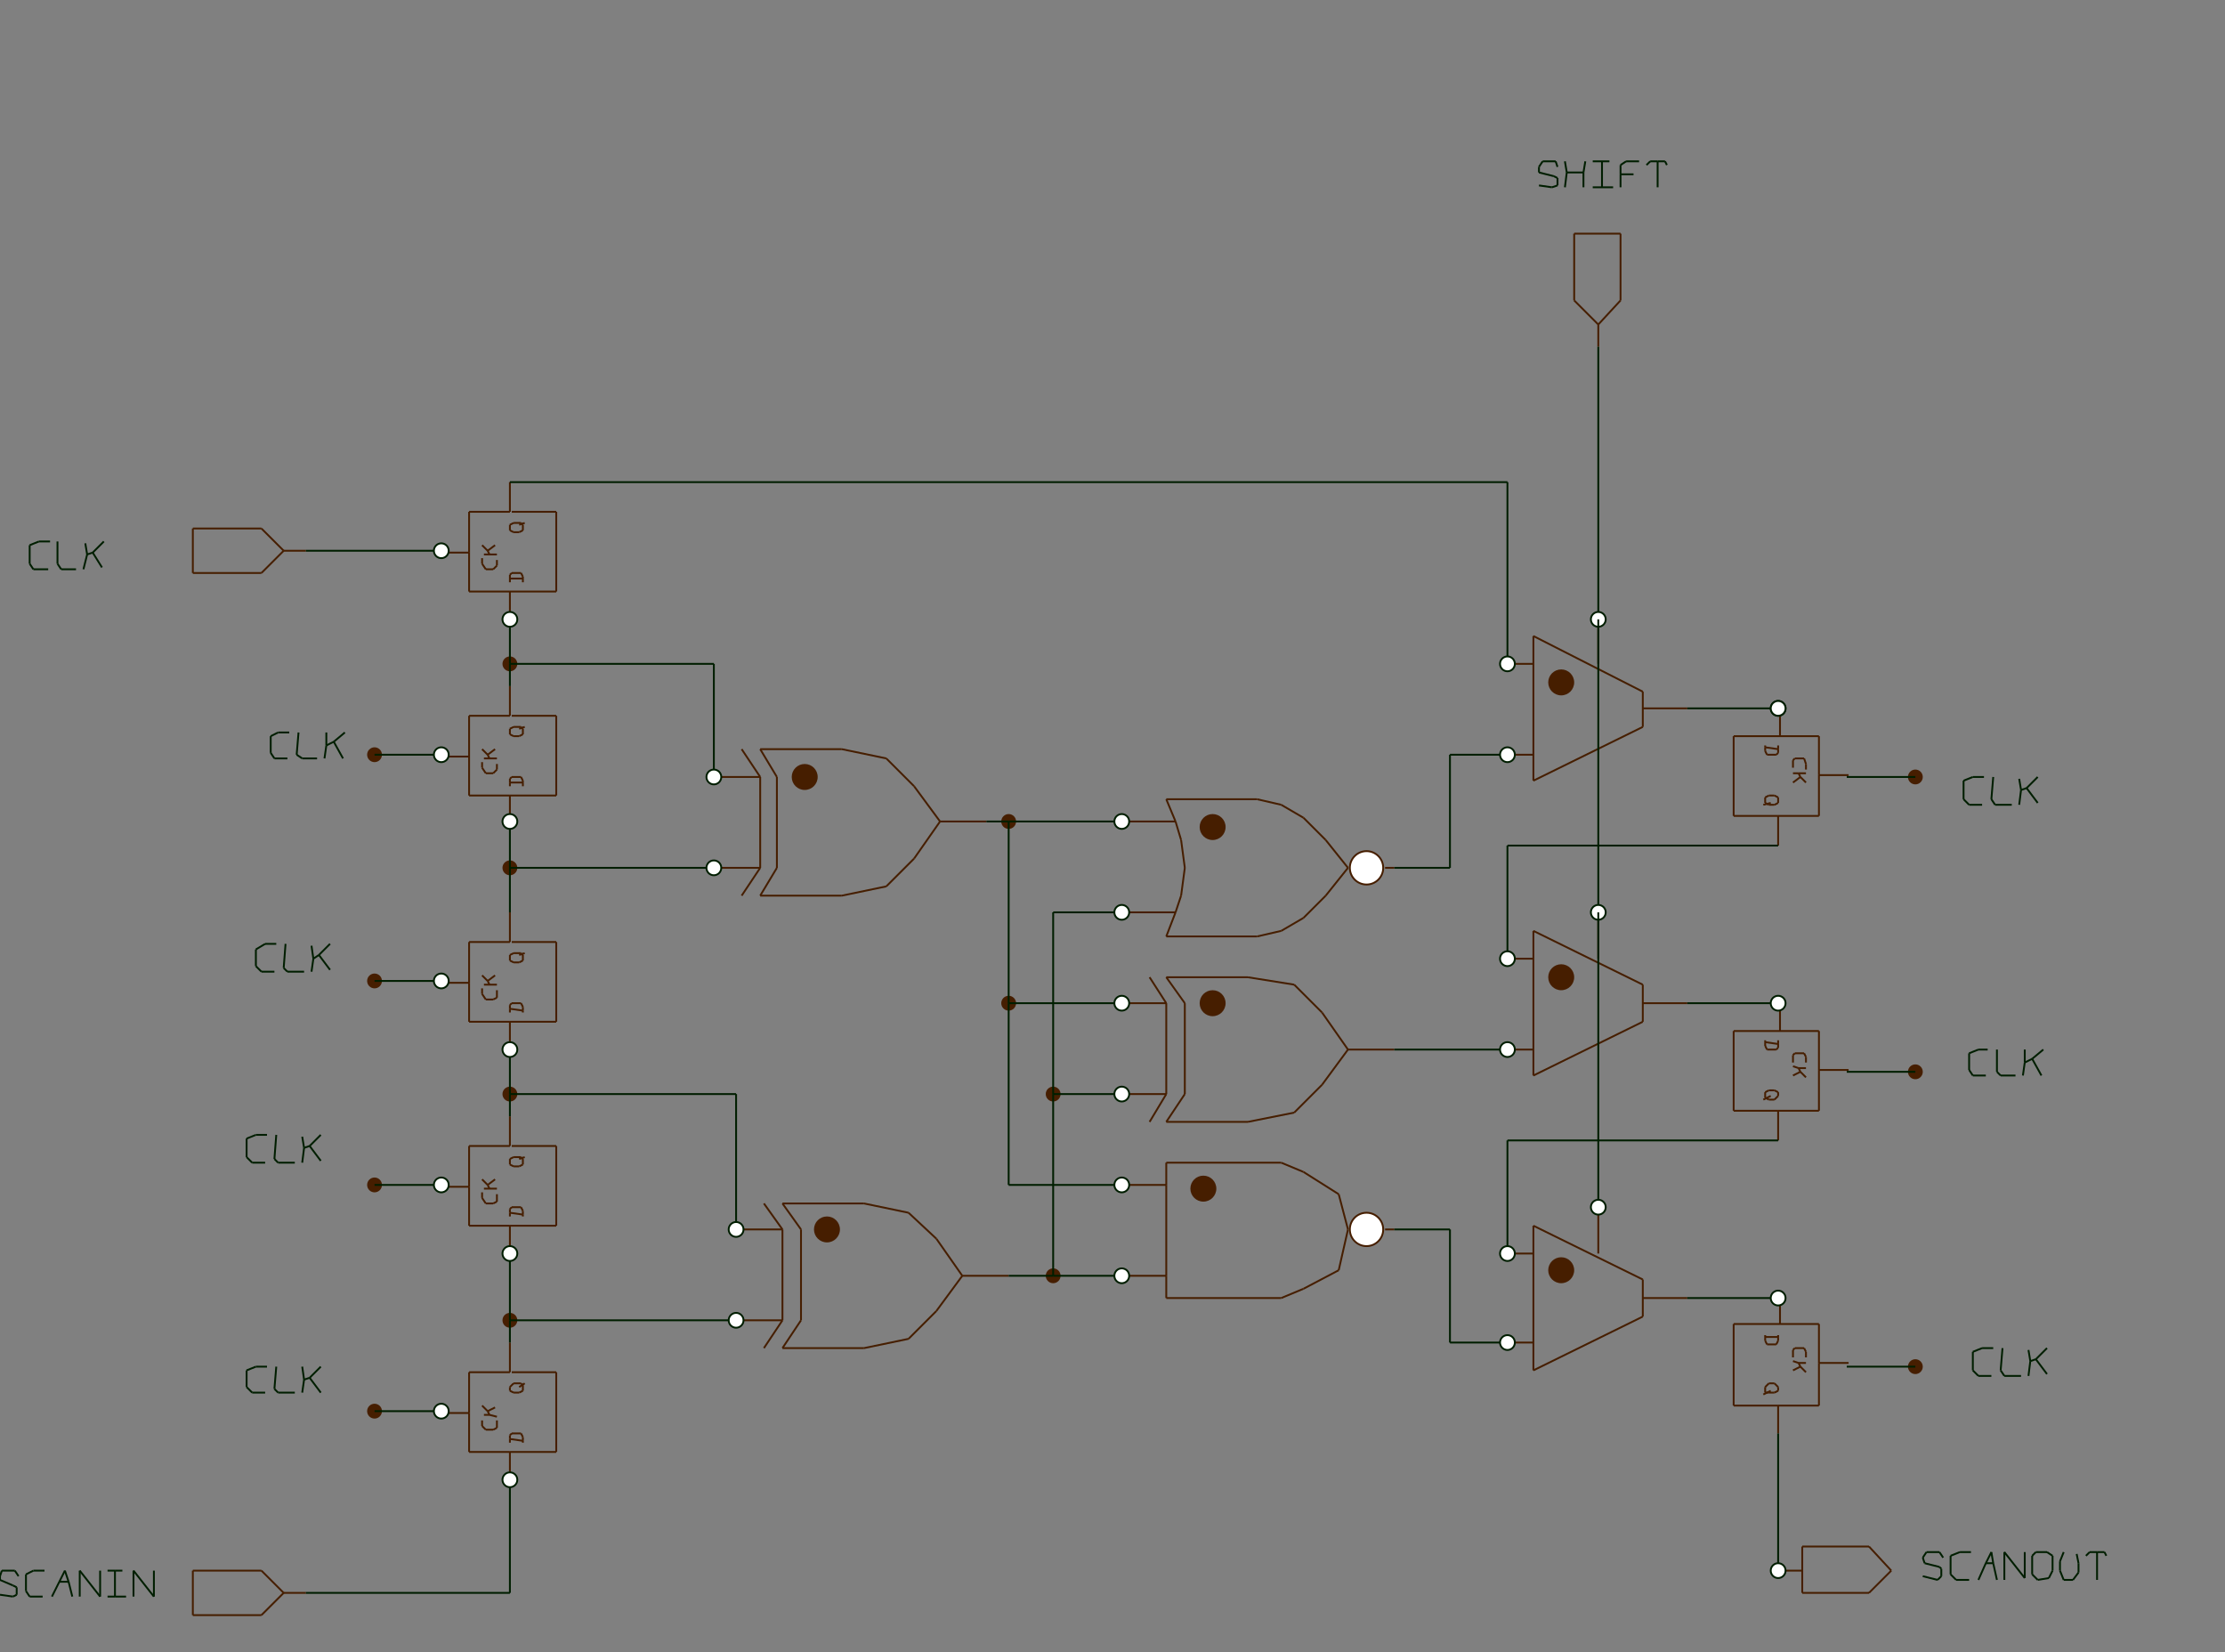 <svg width="1200" height="891" xmlns="http://www.w3.org/2000/svg" version="1.1">
<rect width="100%" height="100%" fill="#808080" stroke="none"/>
<line x1="275" y1="783" x2="253" y2="783" stroke="rgb(70,30,0)" stroke-width="1" />
<line x1="253" y1="783" x2="253" y2="762" stroke="rgb(70,30,0)" stroke-width="1" />
<line x1="253" y1="740" x2="253" y2="762" stroke="rgb(70,30,0)" stroke-width="1" />
<line x1="253" y1="740" x2="275" y2="740" stroke="rgb(70,30,0)" stroke-width="1" />
<line x1="276" y1="740" x2="300" y2="740" stroke="rgb(70,30,0)" stroke-width="1" />
<line x1="300" y1="740" x2="300" y2="783" stroke="rgb(70,30,0)" stroke-width="1" />
<line x1="300" y1="783" x2="275" y2="783" stroke="rgb(70,30,0)" stroke-width="1" />
<line x1="238" y1="762" x2="253" y2="762" stroke="rgb(70,30,0)" stroke-width="1" />
<line x1="275" y1="724" x2="275" y2="740" stroke="rgb(70,30,0)" stroke-width="1" />
<line x1="275" y1="798" x2="275" y2="783" stroke="rgb(70,30,0)" stroke-width="1" />
<line x1="275" y1="778" x2="275" y2="776" stroke="rgb(70,30,0)" stroke-width="1" />
<line x1="275" y1="774" x2="276" y2="773" stroke="rgb(70,30,0)" stroke-width="1" />
<line x1="275" y1="774" x2="275" y2="776" stroke="rgb(70,30,0)" stroke-width="1" />
<line x1="276" y1="773" x2="281" y2="773" stroke="rgb(70,30,0)" stroke-width="1" />
<line x1="281" y1="773" x2="282" y2="775" stroke="rgb(70,30,0)" stroke-width="1" />
<line x1="282" y1="775" x2="282" y2="777" stroke="rgb(70,30,0)" stroke-width="1" />
<line x1="282" y1="778" x2="282" y2="777" stroke="rgb(70,30,0)" stroke-width="1" />
<line x1="275" y1="776" x2="282" y2="777" stroke="rgb(70,30,0)" stroke-width="1" />
<line x1="282" y1="750" x2="282" y2="747" stroke="rgb(70,30,0)" stroke-width="1" />
<line x1="282" y1="747" x2="281" y2="746" stroke="rgb(70,30,0)" stroke-width="1" />
<line x1="282" y1="750" x2="280" y2="751" stroke="rgb(70,30,0)" stroke-width="1" />
<line x1="280" y1="751" x2="277" y2="751" stroke="rgb(70,30,0)" stroke-width="1" />
<line x1="277" y1="751" x2="275" y2="750" stroke="rgb(70,30,0)" stroke-width="1" />
<line x1="275" y1="750" x2="275" y2="748" stroke="rgb(70,30,0)" stroke-width="1" />
<line x1="275" y1="748" x2="277" y2="746" stroke="rgb(70,30,0)" stroke-width="1" />
<line x1="277" y1="746" x2="281" y2="746" stroke="rgb(70,30,0)" stroke-width="1" />
<line x1="280" y1="748" x2="283" y2="746" stroke="rgb(70,30,0)" stroke-width="1" />
<line x1="260" y1="766" x2="260" y2="769" stroke="rgb(70,30,0)" stroke-width="1" />
<line x1="260" y1="769" x2="262" y2="771" stroke="rgb(70,30,0)" stroke-width="1" />
<line x1="262" y1="771" x2="266" y2="771" stroke="rgb(70,30,0)" stroke-width="1" />
<line x1="266" y1="771" x2="268" y2="770" stroke="rgb(70,30,0)" stroke-width="1" />
<line x1="268" y1="770" x2="268" y2="766" stroke="rgb(70,30,0)" stroke-width="1" />
<line x1="261" y1="763" x2="264" y2="763" stroke="rgb(70,30,0)" stroke-width="1" />
<line x1="268" y1="764" x2="264" y2="763" stroke="rgb(70,30,0)" stroke-width="1" />
<line x1="260" y1="758" x2="263" y2="761" stroke="rgb(70,30,0)" stroke-width="1" />
<line x1="264" y1="763" x2="263" y2="761" stroke="rgb(70,30,0)" stroke-width="1" />
<line x1="263" y1="761" x2="267" y2="759" stroke="rgb(70,30,0)" stroke-width="1" />
<line x1="507" y1="443" x2="532" y2="443" stroke="rgb(70,30,0)" stroke-width="1" />
<line x1="385" y1="468" x2="410" y2="468" stroke="rgb(70,30,0)" stroke-width="1" />
<line x1="400" y1="483" x2="410" y2="468" stroke="rgb(70,30,0)" stroke-width="1" />
<line x1="410" y1="468" x2="410" y2="419" stroke="rgb(70,30,0)" stroke-width="1" />
<line x1="400" y1="404" x2="410" y2="419" stroke="rgb(70,30,0)" stroke-width="1" />
<line x1="410" y1="419" x2="385" y2="419" stroke="rgb(70,30,0)" stroke-width="1" />
<line x1="478" y1="409" x2="454" y2="404" stroke="rgb(70,30,0)" stroke-width="1" />
<line x1="454" y1="404" x2="410" y2="404" stroke="rgb(70,30,0)" stroke-width="1" />
<line x1="410" y1="404" x2="419" y2="419" stroke="rgb(70,30,0)" stroke-width="1" />
<line x1="419" y1="419" x2="419" y2="468" stroke="rgb(70,30,0)" stroke-width="1" />
<line x1="419" y1="468" x2="410" y2="483" stroke="rgb(70,30,0)" stroke-width="1" />
<line x1="410" y1="483" x2="454" y2="483" stroke="rgb(70,30,0)" stroke-width="1" />
<line x1="454" y1="483" x2="478" y2="478" stroke="rgb(70,30,0)" stroke-width="1" />
<line x1="478" y1="478" x2="493" y2="463" stroke="rgb(70,30,0)" stroke-width="1" />
<line x1="493" y1="463" x2="507" y2="443" stroke="rgb(70,30,0)" stroke-width="1" />
<line x1="507" y1="443" x2="493" y2="424" stroke="rgb(70,30,0)" stroke-width="1" />
<line x1="493" y1="424" x2="478" y2="409" stroke="rgb(70,30,0)" stroke-width="1" />
<circle cx="434" cy="419" r="7" fill="rgb(70,30,0)" />
<line x1="605" y1="688" x2="629" y2="688" stroke="rgb(70,30,0)" stroke-width="1" />
<line x1="629" y1="688" x2="629" y2="700" stroke="rgb(70,30,0)" stroke-width="1" />
<line x1="629" y1="700" x2="691" y2="700" stroke="rgb(70,30,0)" stroke-width="1" />
<line x1="605" y1="639" x2="629" y2="639" stroke="rgb(70,30,0)" stroke-width="1" />
<line x1="629" y1="639" x2="629" y2="627" stroke="rgb(70,30,0)" stroke-width="1" />
<line x1="629" y1="627" x2="691" y2="627" stroke="rgb(70,30,0)" stroke-width="1" />
<line x1="629" y1="688" x2="629" y2="639" stroke="rgb(70,30,0)" stroke-width="1" />
<line x1="747" y1="663" x2="752" y2="663" stroke="rgb(70,30,0)" stroke-width="1" />
<line x1="691" y1="700" x2="703" y2="695" stroke="rgb(70,30,0)" stroke-width="1" />
<line x1="703" y1="695" x2="722" y2="685" stroke="rgb(70,30,0)" stroke-width="1" />
<line x1="722" y1="685" x2="727" y2="663" stroke="rgb(70,30,0)" stroke-width="1" />
<line x1="727" y1="663" x2="722" y2="644" stroke="rgb(70,30,0)" stroke-width="1" />
<line x1="722" y1="644" x2="703" y2="632" stroke="rgb(70,30,0)" stroke-width="1" />
<line x1="703" y1="632" x2="691" y2="627" stroke="rgb(70,30,0)" stroke-width="1" />
<circle cx="737" cy="663" r="9" stroke="rgb(70,30,0)" fill="white" />
<circle cx="649" cy="641" r="7" fill="rgb(70,30,0)" />
<line x1="747" y1="468" x2="752" y2="468" stroke="rgb(70,30,0)" stroke-width="1" />
<line x1="605" y1="492" x2="634" y2="492" stroke="rgb(70,30,0)" stroke-width="1" />
<line x1="634" y1="492" x2="629" y2="505" stroke="rgb(70,30,0)" stroke-width="1" />
<line x1="629" y1="505" x2="678" y2="505" stroke="rgb(70,30,0)" stroke-width="1" />
<line x1="605" y1="443" x2="634" y2="443" stroke="rgb(70,30,0)" stroke-width="1" />
<line x1="634" y1="443" x2="629" y2="431" stroke="rgb(70,30,0)" stroke-width="1" />
<line x1="629" y1="431" x2="678" y2="431" stroke="rgb(70,30,0)" stroke-width="1" />
<line x1="634" y1="492" x2="637" y2="483" stroke="rgb(70,30,0)" stroke-width="1" />
<line x1="637" y1="483" x2="639" y2="468" stroke="rgb(70,30,0)" stroke-width="1" />
<line x1="639" y1="468" x2="637" y2="453" stroke="rgb(70,30,0)" stroke-width="1" />
<line x1="637" y1="453" x2="634" y2="443" stroke="rgb(70,30,0)" stroke-width="1" />
<line x1="678" y1="431" x2="691" y2="434" stroke="rgb(70,30,0)" stroke-width="1" />
<line x1="691" y1="434" x2="703" y2="441" stroke="rgb(70,30,0)" stroke-width="1" />
<line x1="703" y1="441" x2="715" y2="453" stroke="rgb(70,30,0)" stroke-width="1" />
<line x1="715" y1="453" x2="727" y2="468" stroke="rgb(70,30,0)" stroke-width="1" />
<line x1="678" y1="505" x2="691" y2="502" stroke="rgb(70,30,0)" stroke-width="1" />
<line x1="691" y1="502" x2="703" y2="495" stroke="rgb(70,30,0)" stroke-width="1" />
<line x1="703" y1="495" x2="715" y2="483" stroke="rgb(70,30,0)" stroke-width="1" />
<line x1="715" y1="483" x2="727" y2="468" stroke="rgb(70,30,0)" stroke-width="1" />
<circle cx="737" cy="468" r="9" stroke="rgb(70,30,0)" fill="white" />
<circle cx="654" cy="446" r="7" fill="rgb(70,30,0)" />
<line x1="727" y1="566" x2="752" y2="566" stroke="rgb(70,30,0)" stroke-width="1" />
<line x1="605" y1="590" x2="629" y2="590" stroke="rgb(70,30,0)" stroke-width="1" />
<line x1="620" y1="605" x2="629" y2="590" stroke="rgb(70,30,0)" stroke-width="1" />
<line x1="629" y1="590" x2="629" y2="541" stroke="rgb(70,30,0)" stroke-width="1" />
<line x1="620" y1="527" x2="629" y2="541" stroke="rgb(70,30,0)" stroke-width="1" />
<line x1="629" y1="541" x2="605" y2="541" stroke="rgb(70,30,0)" stroke-width="1" />
<line x1="698" y1="531" x2="673" y2="527" stroke="rgb(70,30,0)" stroke-width="1" />
<line x1="673" y1="527" x2="629" y2="527" stroke="rgb(70,30,0)" stroke-width="1" />
<line x1="629" y1="527" x2="639" y2="541" stroke="rgb(70,30,0)" stroke-width="1" />
<line x1="639" y1="541" x2="639" y2="590" stroke="rgb(70,30,0)" stroke-width="1" />
<line x1="639" y1="590" x2="629" y2="605" stroke="rgb(70,30,0)" stroke-width="1" />
<line x1="629" y1="605" x2="673" y2="605" stroke="rgb(70,30,0)" stroke-width="1" />
<line x1="673" y1="605" x2="698" y2="600" stroke="rgb(70,30,0)" stroke-width="1" />
<line x1="698" y1="600" x2="713" y2="585" stroke="rgb(70,30,0)" stroke-width="1" />
<line x1="713" y1="585" x2="727" y2="566" stroke="rgb(70,30,0)" stroke-width="1" />
<line x1="727" y1="566" x2="713" y2="546" stroke="rgb(70,30,0)" stroke-width="1" />
<line x1="713" y1="546" x2="698" y2="531" stroke="rgb(70,30,0)" stroke-width="1" />
<circle cx="654" cy="541" r="7" fill="rgb(70,30,0)" />
<line x1="519" y1="688" x2="544" y2="688" stroke="rgb(70,30,0)" stroke-width="1" />
<line x1="397" y1="712" x2="422" y2="712" stroke="rgb(70,30,0)" stroke-width="1" />
<line x1="412" y1="727" x2="422" y2="712" stroke="rgb(70,30,0)" stroke-width="1" />
<line x1="422" y1="712" x2="422" y2="663" stroke="rgb(70,30,0)" stroke-width="1" />
<line x1="412" y1="649" x2="422" y2="663" stroke="rgb(70,30,0)" stroke-width="1" />
<line x1="422" y1="663" x2="397" y2="663" stroke="rgb(70,30,0)" stroke-width="1" />
<line x1="490" y1="654" x2="466" y2="649" stroke="rgb(70,30,0)" stroke-width="1" />
<line x1="466" y1="649" x2="422" y2="649" stroke="rgb(70,30,0)" stroke-width="1" />
<line x1="422" y1="649" x2="432" y2="663" stroke="rgb(70,30,0)" stroke-width="1" />
<line x1="432" y1="663" x2="432" y2="712" stroke="rgb(70,30,0)" stroke-width="1" />
<line x1="432" y1="712" x2="422" y2="727" stroke="rgb(70,30,0)" stroke-width="1" />
<line x1="422" y1="727" x2="466" y2="727" stroke="rgb(70,30,0)" stroke-width="1" />
<line x1="466" y1="727" x2="490" y2="722" stroke="rgb(70,30,0)" stroke-width="1" />
<line x1="490" y1="722" x2="505" y2="707" stroke="rgb(70,30,0)" stroke-width="1" />
<line x1="505" y1="707" x2="519" y2="688" stroke="rgb(70,30,0)" stroke-width="1" />
<line x1="519" y1="688" x2="505" y2="668" stroke="rgb(70,30,0)" stroke-width="1" />
<line x1="505" y1="668" x2="490" y2="654" stroke="rgb(70,30,0)" stroke-width="1" />
<circle cx="446" cy="663" r="7" fill="rgb(70,30,0)" />
<line x1="275" y1="661" x2="253" y2="661" stroke="rgb(70,30,0)" stroke-width="1" />
<line x1="253" y1="661" x2="253" y2="640" stroke="rgb(70,30,0)" stroke-width="1" />
<line x1="253" y1="618" x2="253" y2="640" stroke="rgb(70,30,0)" stroke-width="1" />
<line x1="253" y1="618" x2="275" y2="618" stroke="rgb(70,30,0)" stroke-width="1" />
<line x1="276" y1="618" x2="300" y2="618" stroke="rgb(70,30,0)" stroke-width="1" />
<line x1="300" y1="618" x2="300" y2="661" stroke="rgb(70,30,0)" stroke-width="1" />
<line x1="300" y1="661" x2="275" y2="661" stroke="rgb(70,30,0)" stroke-width="1" />
<line x1="238" y1="640" x2="253" y2="640" stroke="rgb(70,30,0)" stroke-width="1" />
<line x1="275" y1="602" x2="275" y2="618" stroke="rgb(70,30,0)" stroke-width="1" />
<line x1="275" y1="676" x2="275" y2="661" stroke="rgb(70,30,0)" stroke-width="1" />
<line x1="275" y1="656" x2="275" y2="654" stroke="rgb(70,30,0)" stroke-width="1" />
<line x1="275" y1="652" x2="276" y2="651" stroke="rgb(70,30,0)" stroke-width="1" />
<line x1="275" y1="652" x2="275" y2="654" stroke="rgb(70,30,0)" stroke-width="1" />
<line x1="276" y1="651" x2="281" y2="651" stroke="rgb(70,30,0)" stroke-width="1" />
<line x1="281" y1="651" x2="282" y2="653" stroke="rgb(70,30,0)" stroke-width="1" />
<line x1="282" y1="653" x2="282" y2="655" stroke="rgb(70,30,0)" stroke-width="1" />
<line x1="282" y1="656" x2="282" y2="655" stroke="rgb(70,30,0)" stroke-width="1" />
<line x1="275" y1="654" x2="282" y2="655" stroke="rgb(70,30,0)" stroke-width="1" />
<line x1="282" y1="628" x2="282" y2="625" stroke="rgb(70,30,0)" stroke-width="1" />
<line x1="282" y1="625" x2="281" y2="624" stroke="rgb(70,30,0)" stroke-width="1" />
<line x1="282" y1="628" x2="280" y2="629" stroke="rgb(70,30,0)" stroke-width="1" />
<line x1="280" y1="629" x2="277" y2="629" stroke="rgb(70,30,0)" stroke-width="1" />
<line x1="277" y1="629" x2="275" y2="628" stroke="rgb(70,30,0)" stroke-width="1" />
<line x1="275" y1="628" x2="275" y2="625" stroke="rgb(70,30,0)" stroke-width="1" />
<line x1="275" y1="625" x2="277" y2="624" stroke="rgb(70,30,0)" stroke-width="1" />
<line x1="277" y1="624" x2="281" y2="624" stroke="rgb(70,30,0)" stroke-width="1" />
<line x1="280" y1="625" x2="283" y2="624" stroke="rgb(70,30,0)" stroke-width="1" />
<line x1="260" y1="643" x2="260" y2="646" stroke="rgb(70,30,0)" stroke-width="1" />
<line x1="260" y1="646" x2="262" y2="649" stroke="rgb(70,30,0)" stroke-width="1" />
<line x1="262" y1="649" x2="266" y2="649" stroke="rgb(70,30,0)" stroke-width="1" />
<line x1="266" y1="649" x2="268" y2="648" stroke="rgb(70,30,0)" stroke-width="1" />
<line x1="268" y1="648" x2="268" y2="644" stroke="rgb(70,30,0)" stroke-width="1" />
<line x1="261" y1="641" x2="264" y2="641" stroke="rgb(70,30,0)" stroke-width="1" />
<line x1="268" y1="641" x2="264" y2="641" stroke="rgb(70,30,0)" stroke-width="1" />
<line x1="260" y1="636" x2="263" y2="639" stroke="rgb(70,30,0)" stroke-width="1" />
<line x1="264" y1="641" x2="263" y2="639" stroke="rgb(70,30,0)" stroke-width="1" />
<line x1="263" y1="639" x2="267" y2="636" stroke="rgb(70,30,0)" stroke-width="1" />
<line x1="275" y1="551" x2="253" y2="551" stroke="rgb(70,30,0)" stroke-width="1" />
<line x1="253" y1="551" x2="253" y2="530" stroke="rgb(70,30,0)" stroke-width="1" />
<line x1="253" y1="508" x2="253" y2="530" stroke="rgb(70,30,0)" stroke-width="1" />
<line x1="253" y1="508" x2="275" y2="508" stroke="rgb(70,30,0)" stroke-width="1" />
<line x1="276" y1="508" x2="300" y2="508" stroke="rgb(70,30,0)" stroke-width="1" />
<line x1="300" y1="508" x2="300" y2="551" stroke="rgb(70,30,0)" stroke-width="1" />
<line x1="300" y1="551" x2="275" y2="551" stroke="rgb(70,30,0)" stroke-width="1" />
<line x1="238" y1="530" x2="253" y2="530" stroke="rgb(70,30,0)" stroke-width="1" />
<line x1="275" y1="492" x2="275" y2="508" stroke="rgb(70,30,0)" stroke-width="1" />
<line x1="275" y1="566" x2="275" y2="551" stroke="rgb(70,30,0)" stroke-width="1" />
<line x1="275" y1="546" x2="275" y2="544" stroke="rgb(70,30,0)" stroke-width="1" />
<line x1="275" y1="542" x2="276" y2="541" stroke="rgb(70,30,0)" stroke-width="1" />
<line x1="275" y1="542" x2="275" y2="544" stroke="rgb(70,30,0)" stroke-width="1" />
<line x1="276" y1="541" x2="281" y2="541" stroke="rgb(70,30,0)" stroke-width="1" />
<line x1="281" y1="541" x2="282" y2="543" stroke="rgb(70,30,0)" stroke-width="1" />
<line x1="282" y1="543" x2="282" y2="545" stroke="rgb(70,30,0)" stroke-width="1" />
<line x1="282" y1="546" x2="282" y2="545" stroke="rgb(70,30,0)" stroke-width="1" />
<line x1="275" y1="544" x2="282" y2="545" stroke="rgb(70,30,0)" stroke-width="1" />
<line x1="282" y1="518" x2="282" y2="515" stroke="rgb(70,30,0)" stroke-width="1" />
<line x1="282" y1="515" x2="281" y2="514" stroke="rgb(70,30,0)" stroke-width="1" />
<line x1="282" y1="518" x2="280" y2="519" stroke="rgb(70,30,0)" stroke-width="1" />
<line x1="280" y1="519" x2="277" y2="519" stroke="rgb(70,30,0)" stroke-width="1" />
<line x1="277" y1="519" x2="275" y2="518" stroke="rgb(70,30,0)" stroke-width="1" />
<line x1="275" y1="518" x2="275" y2="515" stroke="rgb(70,30,0)" stroke-width="1" />
<line x1="275" y1="515" x2="277" y2="514" stroke="rgb(70,30,0)" stroke-width="1" />
<line x1="277" y1="514" x2="281" y2="514" stroke="rgb(70,30,0)" stroke-width="1" />
<line x1="280" y1="515" x2="283" y2="514" stroke="rgb(70,30,0)" stroke-width="1" />
<line x1="260" y1="533" x2="260" y2="536" stroke="rgb(70,30,0)" stroke-width="1" />
<line x1="260" y1="536" x2="262" y2="539" stroke="rgb(70,30,0)" stroke-width="1" />
<line x1="262" y1="539" x2="266" y2="539" stroke="rgb(70,30,0)" stroke-width="1" />
<line x1="266" y1="539" x2="268" y2="538" stroke="rgb(70,30,0)" stroke-width="1" />
<line x1="268" y1="538" x2="268" y2="534" stroke="rgb(70,30,0)" stroke-width="1" />
<line x1="261" y1="531" x2="264" y2="531" stroke="rgb(70,30,0)" stroke-width="1" />
<line x1="268" y1="531" x2="264" y2="531" stroke="rgb(70,30,0)" stroke-width="1" />
<line x1="260" y1="526" x2="263" y2="529" stroke="rgb(70,30,0)" stroke-width="1" />
<line x1="264" y1="531" x2="263" y2="529" stroke="rgb(70,30,0)" stroke-width="1" />
<line x1="263" y1="529" x2="267" y2="526" stroke="rgb(70,30,0)" stroke-width="1" />
<line x1="275" y1="429" x2="253" y2="429" stroke="rgb(70,30,0)" stroke-width="1" />
<line x1="253" y1="429" x2="253" y2="408" stroke="rgb(70,30,0)" stroke-width="1" />
<line x1="253" y1="386" x2="253" y2="408" stroke="rgb(70,30,0)" stroke-width="1" />
<line x1="253" y1="386" x2="275" y2="386" stroke="rgb(70,30,0)" stroke-width="1" />
<line x1="276" y1="386" x2="300" y2="386" stroke="rgb(70,30,0)" stroke-width="1" />
<line x1="300" y1="386" x2="300" y2="429" stroke="rgb(70,30,0)" stroke-width="1" />
<line x1="300" y1="429" x2="275" y2="429" stroke="rgb(70,30,0)" stroke-width="1" />
<line x1="238" y1="408" x2="253" y2="408" stroke="rgb(70,30,0)" stroke-width="1" />
<line x1="275" y1="370" x2="275" y2="386" stroke="rgb(70,30,0)" stroke-width="1" />
<line x1="275" y1="443" x2="275" y2="429" stroke="rgb(70,30,0)" stroke-width="1" />
<line x1="275" y1="424" x2="275" y2="422" stroke="rgb(70,30,0)" stroke-width="1" />
<line x1="275" y1="420" x2="276" y2="419" stroke="rgb(70,30,0)" stroke-width="1" />
<line x1="275" y1="420" x2="275" y2="422" stroke="rgb(70,30,0)" stroke-width="1" />
<line x1="276" y1="419" x2="281" y2="419" stroke="rgb(70,30,0)" stroke-width="1" />
<line x1="281" y1="419" x2="282" y2="421" stroke="rgb(70,30,0)" stroke-width="1" />
<line x1="282" y1="421" x2="282" y2="422" stroke="rgb(70,30,0)" stroke-width="1" />
<line x1="282" y1="424" x2="282" y2="422" stroke="rgb(70,30,0)" stroke-width="1" />
<line x1="275" y1="422" x2="282" y2="422" stroke="rgb(70,30,0)" stroke-width="1" />
<line x1="282" y1="396" x2="282" y2="393" stroke="rgb(70,30,0)" stroke-width="1" />
<line x1="282" y1="393" x2="281" y2="392" stroke="rgb(70,30,0)" stroke-width="1" />
<line x1="282" y1="396" x2="280" y2="397" stroke="rgb(70,30,0)" stroke-width="1" />
<line x1="280" y1="397" x2="277" y2="397" stroke="rgb(70,30,0)" stroke-width="1" />
<line x1="277" y1="397" x2="275" y2="396" stroke="rgb(70,30,0)" stroke-width="1" />
<line x1="275" y1="396" x2="275" y2="393" stroke="rgb(70,30,0)" stroke-width="1" />
<line x1="275" y1="393" x2="277" y2="392" stroke="rgb(70,30,0)" stroke-width="1" />
<line x1="277" y1="392" x2="281" y2="392" stroke="rgb(70,30,0)" stroke-width="1" />
<line x1="280" y1="393" x2="283" y2="392" stroke="rgb(70,30,0)" stroke-width="1" />
<line x1="260" y1="411" x2="260" y2="414" stroke="rgb(70,30,0)" stroke-width="1" />
<line x1="260" y1="414" x2="262" y2="417" stroke="rgb(70,30,0)" stroke-width="1" />
<line x1="262" y1="417" x2="266" y2="417" stroke="rgb(70,30,0)" stroke-width="1" />
<line x1="266" y1="417" x2="268" y2="415" stroke="rgb(70,30,0)" stroke-width="1" />
<line x1="268" y1="415" x2="268" y2="412" stroke="rgb(70,30,0)" stroke-width="1" />
<line x1="261" y1="409" x2="264" y2="409" stroke="rgb(70,30,0)" stroke-width="1" />
<line x1="268" y1="409" x2="264" y2="409" stroke="rgb(70,30,0)" stroke-width="1" />
<line x1="260" y1="404" x2="263" y2="407" stroke="rgb(70,30,0)" stroke-width="1" />
<line x1="264" y1="409" x2="263" y2="407" stroke="rgb(70,30,0)" stroke-width="1" />
<line x1="263" y1="407" x2="267" y2="404" stroke="rgb(70,30,0)" stroke-width="1" />
<circle cx="275" cy="712" r="4" fill="rgb(70,30,0)" />
<circle cx="275" cy="590" r="4" fill="rgb(70,30,0)" />
<circle cx="275" cy="468" r="4" fill="rgb(70,30,0)" />
<line x1="275" y1="319" x2="253" y2="319" stroke="rgb(70,30,0)" stroke-width="1" />
<line x1="253" y1="319" x2="253" y2="298" stroke="rgb(70,30,0)" stroke-width="1" />
<line x1="253" y1="276" x2="253" y2="298" stroke="rgb(70,30,0)" stroke-width="1" />
<line x1="253" y1="276" x2="275" y2="276" stroke="rgb(70,30,0)" stroke-width="1" />
<line x1="276" y1="276" x2="300" y2="276" stroke="rgb(70,30,0)" stroke-width="1" />
<line x1="300" y1="276" x2="300" y2="319" stroke="rgb(70,30,0)" stroke-width="1" />
<line x1="300" y1="319" x2="275" y2="319" stroke="rgb(70,30,0)" stroke-width="1" />
<line x1="238" y1="298" x2="253" y2="298" stroke="rgb(70,30,0)" stroke-width="1" />
<line x1="275" y1="260" x2="275" y2="276" stroke="rgb(70,30,0)" stroke-width="1" />
<line x1="275" y1="334" x2="275" y2="319" stroke="rgb(70,30,0)" stroke-width="1" />
<line x1="275" y1="314" x2="275" y2="312" stroke="rgb(70,30,0)" stroke-width="1" />
<line x1="275" y1="310" x2="276" y2="309" stroke="rgb(70,30,0)" stroke-width="1" />
<line x1="275" y1="310" x2="275" y2="312" stroke="rgb(70,30,0)" stroke-width="1" />
<line x1="276" y1="309" x2="281" y2="309" stroke="rgb(70,30,0)" stroke-width="1" />
<line x1="281" y1="309" x2="282" y2="311" stroke="rgb(70,30,0)" stroke-width="1" />
<line x1="282" y1="311" x2="282" y2="312" stroke="rgb(70,30,0)" stroke-width="1" />
<line x1="282" y1="314" x2="282" y2="312" stroke="rgb(70,30,0)" stroke-width="1" />
<line x1="275" y1="312" x2="282" y2="312" stroke="rgb(70,30,0)" stroke-width="1" />
<line x1="282" y1="286" x2="282" y2="283" stroke="rgb(70,30,0)" stroke-width="1" />
<line x1="282" y1="283" x2="281" y2="282" stroke="rgb(70,30,0)" stroke-width="1" />
<line x1="282" y1="286" x2="280" y2="287" stroke="rgb(70,30,0)" stroke-width="1" />
<line x1="280" y1="287" x2="277" y2="287" stroke="rgb(70,30,0)" stroke-width="1" />
<line x1="277" y1="287" x2="275" y2="286" stroke="rgb(70,30,0)" stroke-width="1" />
<line x1="275" y1="286" x2="275" y2="283" stroke="rgb(70,30,0)" stroke-width="1" />
<line x1="275" y1="283" x2="277" y2="282" stroke="rgb(70,30,0)" stroke-width="1" />
<line x1="277" y1="282" x2="281" y2="282" stroke="rgb(70,30,0)" stroke-width="1" />
<line x1="280" y1="283" x2="283" y2="282" stroke="rgb(70,30,0)" stroke-width="1" />
<line x1="260" y1="301" x2="260" y2="304" stroke="rgb(70,30,0)" stroke-width="1" />
<line x1="260" y1="304" x2="262" y2="307" stroke="rgb(70,30,0)" stroke-width="1" />
<line x1="262" y1="307" x2="266" y2="307" stroke="rgb(70,30,0)" stroke-width="1" />
<line x1="266" y1="307" x2="268" y2="305" stroke="rgb(70,30,0)" stroke-width="1" />
<line x1="268" y1="305" x2="268" y2="302" stroke="rgb(70,30,0)" stroke-width="1" />
<line x1="261" y1="299" x2="264" y2="299" stroke="rgb(70,30,0)" stroke-width="1" />
<line x1="268" y1="299" x2="264" y2="299" stroke="rgb(70,30,0)" stroke-width="1" />
<line x1="260" y1="294" x2="263" y2="297" stroke="rgb(70,30,0)" stroke-width="1" />
<line x1="264" y1="299" x2="263" y2="297" stroke="rgb(70,30,0)" stroke-width="1" />
<line x1="263" y1="297" x2="267" y2="294" stroke="rgb(70,30,0)" stroke-width="1" />
<circle cx="275" cy="358" r="4" fill="rgb(70,30,0)" />
<circle cx="568" cy="688" r="4" fill="rgb(70,30,0)" />
<circle cx="568" cy="590" r="4" fill="rgb(70,30,0)" />
<circle cx="544" cy="443" r="4" fill="rgb(70,30,0)" />
<circle cx="544" cy="541" r="4" fill="rgb(70,30,0)" />
<line x1="960" y1="556" x2="981" y2="556" stroke="rgb(70,30,0)" stroke-width="1" />
<line x1="981" y1="556" x2="981" y2="577" stroke="rgb(70,30,0)" stroke-width="1" />
<line x1="981" y1="599" x2="981" y2="577" stroke="rgb(70,30,0)" stroke-width="1" />
<line x1="981" y1="599" x2="959" y2="599" stroke="rgb(70,30,0)" stroke-width="1" />
<line x1="959" y1="599" x2="935" y2="599" stroke="rgb(70,30,0)" stroke-width="1" />
<line x1="935" y1="599" x2="935" y2="556" stroke="rgb(70,30,0)" stroke-width="1" />
<line x1="935" y1="556" x2="960" y2="556" stroke="rgb(70,30,0)" stroke-width="1" />
<line x1="997" y1="577" x2="981" y2="577" stroke="rgb(70,30,0)" stroke-width="1" />
<line x1="959" y1="615" x2="959" y2="599" stroke="rgb(70,30,0)" stroke-width="1" />
<line x1="960" y1="541" x2="960" y2="556" stroke="rgb(70,30,0)" stroke-width="1" />
<line x1="959" y1="561" x2="959" y2="563" stroke="rgb(70,30,0)" stroke-width="1" />
<line x1="959" y1="565" x2="958" y2="566" stroke="rgb(70,30,0)" stroke-width="1" />
<line x1="959" y1="565" x2="959" y2="563" stroke="rgb(70,30,0)" stroke-width="1" />
<line x1="958" y1="566" x2="953" y2="566" stroke="rgb(70,30,0)" stroke-width="1" />
<line x1="953" y1="566" x2="952" y2="564" stroke="rgb(70,30,0)" stroke-width="1" />
<line x1="952" y1="564" x2="952" y2="562" stroke="rgb(70,30,0)" stroke-width="1" />
<line x1="952" y1="561" x2="952" y2="562" stroke="rgb(70,30,0)" stroke-width="1" />
<line x1="959" y1="563" x2="952" y2="562" stroke="rgb(70,30,0)" stroke-width="1" />
<line x1="952" y1="589" x2="952" y2="592" stroke="rgb(70,30,0)" stroke-width="1" />
<line x1="952" y1="592" x2="954" y2="593" stroke="rgb(70,30,0)" stroke-width="1" />
<line x1="952" y1="589" x2="954" y2="588" stroke="rgb(70,30,0)" stroke-width="1" />
<line x1="954" y1="588" x2="957" y2="588" stroke="rgb(70,30,0)" stroke-width="1" />
<line x1="957" y1="588" x2="959" y2="589" stroke="rgb(70,30,0)" stroke-width="1" />
<line x1="959" y1="589" x2="959" y2="591" stroke="rgb(70,30,0)" stroke-width="1" />
<line x1="959" y1="591" x2="957" y2="593" stroke="rgb(70,30,0)" stroke-width="1" />
<line x1="957" y1="593" x2="954" y2="593" stroke="rgb(70,30,0)" stroke-width="1" />
<line x1="955" y1="591" x2="951" y2="593" stroke="rgb(70,30,0)" stroke-width="1" />
<line x1="974" y1="573" x2="974" y2="570" stroke="rgb(70,30,0)" stroke-width="1" />
<line x1="974" y1="570" x2="973" y2="568" stroke="rgb(70,30,0)" stroke-width="1" />
<line x1="973" y1="568" x2="968" y2="568" stroke="rgb(70,30,0)" stroke-width="1" />
<line x1="968" y1="568" x2="967" y2="569" stroke="rgb(70,30,0)" stroke-width="1" />
<line x1="967" y1="569" x2="967" y2="573" stroke="rgb(70,30,0)" stroke-width="1" />
<line x1="974" y1="576" x2="970" y2="576" stroke="rgb(70,30,0)" stroke-width="1" />
<line x1="967" y1="575" x2="970" y2="576" stroke="rgb(70,30,0)" stroke-width="1" />
<line x1="974" y1="581" x2="971" y2="578" stroke="rgb(70,30,0)" stroke-width="1" />
<line x1="970" y1="576" x2="971" y2="578" stroke="rgb(70,30,0)" stroke-width="1" />
<line x1="971" y1="578" x2="967" y2="580" stroke="rgb(70,30,0)" stroke-width="1" />
<line x1="886" y1="382" x2="910" y2="382" stroke="rgb(70,30,0)" stroke-width="1" />
<line x1="862" y1="358" x2="862" y2="334" stroke="rgb(70,30,0)" stroke-width="1" />
<line x1="813" y1="358" x2="827" y2="358" stroke="rgb(70,30,0)" stroke-width="1" />
<line x1="813" y1="407" x2="827" y2="407" stroke="rgb(70,30,0)" stroke-width="1" />
<line x1="886" y1="373" x2="827" y2="343" stroke="rgb(70,30,0)" stroke-width="1" />
<line x1="827" y1="343" x2="827" y2="421" stroke="rgb(70,30,0)" stroke-width="1" />
<line x1="827" y1="421" x2="886" y2="392" stroke="rgb(70,30,0)" stroke-width="1" />
<line x1="886" y1="392" x2="886" y2="373" stroke="rgb(70,30,0)" stroke-width="1" />
<circle cx="842" cy="368" r="7" fill="rgb(70,30,0)" />
<line x1="886" y1="541" x2="910" y2="541" stroke="rgb(70,30,0)" stroke-width="1" />
<line x1="862" y1="517" x2="862" y2="492" stroke="rgb(70,30,0)" stroke-width="1" />
<line x1="813" y1="517" x2="827" y2="517" stroke="rgb(70,30,0)" stroke-width="1" />
<line x1="813" y1="566" x2="827" y2="566" stroke="rgb(70,30,0)" stroke-width="1" />
<line x1="886" y1="531" x2="827" y2="502" stroke="rgb(70,30,0)" stroke-width="1" />
<line x1="827" y1="502" x2="827" y2="580" stroke="rgb(70,30,0)" stroke-width="1" />
<line x1="827" y1="580" x2="886" y2="551" stroke="rgb(70,30,0)" stroke-width="1" />
<line x1="886" y1="551" x2="886" y2="531" stroke="rgb(70,30,0)" stroke-width="1" />
<circle cx="842" cy="527" r="7" fill="rgb(70,30,0)" />
<line x1="886" y1="700" x2="910" y2="700" stroke="rgb(70,30,0)" stroke-width="1" />
<line x1="862" y1="676" x2="862" y2="651" stroke="rgb(70,30,0)" stroke-width="1" />
<line x1="813" y1="676" x2="827" y2="676" stroke="rgb(70,30,0)" stroke-width="1" />
<line x1="813" y1="724" x2="827" y2="724" stroke="rgb(70,30,0)" stroke-width="1" />
<line x1="886" y1="690" x2="827" y2="661" stroke="rgb(70,30,0)" stroke-width="1" />
<line x1="827" y1="661" x2="827" y2="739" stroke="rgb(70,30,0)" stroke-width="1" />
<line x1="827" y1="739" x2="886" y2="710" stroke="rgb(70,30,0)" stroke-width="1" />
<line x1="886" y1="710" x2="886" y2="690" stroke="rgb(70,30,0)" stroke-width="1" />
<circle cx="842" cy="685" r="7" fill="rgb(70,30,0)" />
<line x1="960" y1="397" x2="981" y2="397" stroke="rgb(70,30,0)" stroke-width="1" />
<line x1="981" y1="397" x2="981" y2="418" stroke="rgb(70,30,0)" stroke-width="1" />
<line x1="981" y1="440" x2="981" y2="418" stroke="rgb(70,30,0)" stroke-width="1" />
<line x1="981" y1="440" x2="959" y2="440" stroke="rgb(70,30,0)" stroke-width="1" />
<line x1="959" y1="440" x2="935" y2="440" stroke="rgb(70,30,0)" stroke-width="1" />
<line x1="935" y1="440" x2="935" y2="397" stroke="rgb(70,30,0)" stroke-width="1" />
<line x1="935" y1="397" x2="960" y2="397" stroke="rgb(70,30,0)" stroke-width="1" />
<line x1="997" y1="418" x2="981" y2="418" stroke="rgb(70,30,0)" stroke-width="1" />
<line x1="959" y1="456" x2="959" y2="440" stroke="rgb(70,30,0)" stroke-width="1" />
<line x1="960" y1="382" x2="960" y2="397" stroke="rgb(70,30,0)" stroke-width="1" />
<line x1="959" y1="402" x2="959" y2="404" stroke="rgb(70,30,0)" stroke-width="1" />
<line x1="959" y1="406" x2="958" y2="407" stroke="rgb(70,30,0)" stroke-width="1" />
<line x1="959" y1="406" x2="959" y2="404" stroke="rgb(70,30,0)" stroke-width="1" />
<line x1="958" y1="407" x2="953" y2="407" stroke="rgb(70,30,0)" stroke-width="1" />
<line x1="953" y1="407" x2="952" y2="405" stroke="rgb(70,30,0)" stroke-width="1" />
<line x1="952" y1="405" x2="952" y2="403" stroke="rgb(70,30,0)" stroke-width="1" />
<line x1="952" y1="402" x2="952" y2="403" stroke="rgb(70,30,0)" stroke-width="1" />
<line x1="959" y1="404" x2="952" y2="403" stroke="rgb(70,30,0)" stroke-width="1" />
<line x1="952" y1="430" x2="952" y2="433" stroke="rgb(70,30,0)" stroke-width="1" />
<line x1="952" y1="433" x2="954" y2="434" stroke="rgb(70,30,0)" stroke-width="1" />
<line x1="952" y1="430" x2="954" y2="429" stroke="rgb(70,30,0)" stroke-width="1" />
<line x1="954" y1="429" x2="957" y2="429" stroke="rgb(70,30,0)" stroke-width="1" />
<line x1="957" y1="429" x2="959" y2="430" stroke="rgb(70,30,0)" stroke-width="1" />
<line x1="959" y1="430" x2="959" y2="433" stroke="rgb(70,30,0)" stroke-width="1" />
<line x1="959" y1="433" x2="957" y2="434" stroke="rgb(70,30,0)" stroke-width="1" />
<line x1="957" y1="434" x2="954" y2="434" stroke="rgb(70,30,0)" stroke-width="1" />
<line x1="955" y1="433" x2="951" y2="434" stroke="rgb(70,30,0)" stroke-width="1" />
<line x1="974" y1="415" x2="974" y2="412" stroke="rgb(70,30,0)" stroke-width="1" />
<line x1="974" y1="412" x2="973" y2="409" stroke="rgb(70,30,0)" stroke-width="1" />
<line x1="973" y1="409" x2="968" y2="409" stroke="rgb(70,30,0)" stroke-width="1" />
<line x1="968" y1="409" x2="967" y2="410" stroke="rgb(70,30,0)" stroke-width="1" />
<line x1="967" y1="410" x2="967" y2="414" stroke="rgb(70,30,0)" stroke-width="1" />
<line x1="974" y1="417" x2="970" y2="417" stroke="rgb(70,30,0)" stroke-width="1" />
<line x1="967" y1="417" x2="970" y2="417" stroke="rgb(70,30,0)" stroke-width="1" />
<line x1="974" y1="422" x2="971" y2="419" stroke="rgb(70,30,0)" stroke-width="1" />
<line x1="970" y1="417" x2="971" y2="419" stroke="rgb(70,30,0)" stroke-width="1" />
<line x1="971" y1="419" x2="967" y2="422" stroke="rgb(70,30,0)" stroke-width="1" />
<line x1="960" y1="714" x2="981" y2="714" stroke="rgb(70,30,0)" stroke-width="1" />
<line x1="981" y1="714" x2="981" y2="735" stroke="rgb(70,30,0)" stroke-width="1" />
<line x1="981" y1="758" x2="981" y2="735" stroke="rgb(70,30,0)" stroke-width="1" />
<line x1="981" y1="758" x2="959" y2="758" stroke="rgb(70,30,0)" stroke-width="1" />
<line x1="959" y1="758" x2="935" y2="758" stroke="rgb(70,30,0)" stroke-width="1" />
<line x1="935" y1="758" x2="935" y2="714" stroke="rgb(70,30,0)" stroke-width="1" />
<line x1="935" y1="714" x2="960" y2="714" stroke="rgb(70,30,0)" stroke-width="1" />
<line x1="997" y1="735" x2="981" y2="735" stroke="rgb(70,30,0)" stroke-width="1" />
<line x1="959" y1="773" x2="959" y2="758" stroke="rgb(70,30,0)" stroke-width="1" />
<line x1="960" y1="700" x2="960" y2="714" stroke="rgb(70,30,0)" stroke-width="1" />
<line x1="959" y1="720" x2="959" y2="721" stroke="rgb(70,30,0)" stroke-width="1" />
<line x1="959" y1="723" x2="958" y2="725" stroke="rgb(70,30,0)" stroke-width="1" />
<line x1="959" y1="723" x2="959" y2="721" stroke="rgb(70,30,0)" stroke-width="1" />
<line x1="958" y1="725" x2="953" y2="725" stroke="rgb(70,30,0)" stroke-width="1" />
<line x1="953" y1="725" x2="952" y2="723" stroke="rgb(70,30,0)" stroke-width="1" />
<line x1="952" y1="723" x2="952" y2="721" stroke="rgb(70,30,0)" stroke-width="1" />
<line x1="952" y1="720" x2="952" y2="721" stroke="rgb(70,30,0)" stroke-width="1" />
<line x1="959" y1="721" x2="952" y2="721" stroke="rgb(70,30,0)" stroke-width="1" />
<line x1="952" y1="748" x2="952" y2="751" stroke="rgb(70,30,0)" stroke-width="1" />
<line x1="952" y1="751" x2="954" y2="751" stroke="rgb(70,30,0)" stroke-width="1" />
<line x1="952" y1="748" x2="954" y2="746" stroke="rgb(70,30,0)" stroke-width="1" />
<line x1="954" y1="746" x2="957" y2="746" stroke="rgb(70,30,0)" stroke-width="1" />
<line x1="957" y1="746" x2="959" y2="748" stroke="rgb(70,30,0)" stroke-width="1" />
<line x1="959" y1="748" x2="959" y2="750" stroke="rgb(70,30,0)" stroke-width="1" />
<line x1="959" y1="750" x2="957" y2="751" stroke="rgb(70,30,0)" stroke-width="1" />
<line x1="957" y1="751" x2="954" y2="751" stroke="rgb(70,30,0)" stroke-width="1" />
<line x1="955" y1="750" x2="951" y2="752" stroke="rgb(70,30,0)" stroke-width="1" />
<line x1="974" y1="732" x2="974" y2="729" stroke="rgb(70,30,0)" stroke-width="1" />
<line x1="974" y1="729" x2="973" y2="727" stroke="rgb(70,30,0)" stroke-width="1" />
<line x1="973" y1="727" x2="968" y2="727" stroke="rgb(70,30,0)" stroke-width="1" />
<line x1="968" y1="727" x2="967" y2="728" stroke="rgb(70,30,0)" stroke-width="1" />
<line x1="967" y1="728" x2="967" y2="732" stroke="rgb(70,30,0)" stroke-width="1" />
<line x1="974" y1="735" x2="970" y2="735" stroke="rgb(70,30,0)" stroke-width="1" />
<line x1="967" y1="734" x2="970" y2="735" stroke="rgb(70,30,0)" stroke-width="1" />
<line x1="974" y1="740" x2="971" y2="737" stroke="rgb(70,30,0)" stroke-width="1" />
<line x1="970" y1="735" x2="971" y2="737" stroke="rgb(70,30,0)" stroke-width="1" />
<line x1="971" y1="737" x2="967" y2="739" stroke="rgb(70,30,0)" stroke-width="1" />
<line x1="104" y1="871" x2="104" y2="847" stroke="rgb(70,30,0)" stroke-width="1" />
<line x1="104" y1="847" x2="141" y2="847" stroke="rgb(70,30,0)" stroke-width="1" />
<line x1="141" y1="847" x2="153" y2="859" stroke="rgb(70,30,0)" stroke-width="1" />
<line x1="153" y1="859" x2="141" y2="871" stroke="rgb(70,30,0)" stroke-width="1" />
<line x1="141" y1="871" x2="104" y2="871" stroke="rgb(70,30,0)" stroke-width="1" />
<line x1="153" y1="859" x2="165" y2="859" stroke="rgb(70,30,0)" stroke-width="1" />
<line x1="972" y1="859" x2="972" y2="834" stroke="rgb(70,30,0)" stroke-width="1" />
<line x1="972" y1="834" x2="1008" y2="834" stroke="rgb(70,30,0)" stroke-width="1" />
<line x1="1008" y1="834" x2="1020" y2="847" stroke="rgb(70,30,0)" stroke-width="1" />
<line x1="1020" y1="847" x2="1008" y2="859" stroke="rgb(70,30,0)" stroke-width="1" />
<line x1="1008" y1="859" x2="972" y2="859" stroke="rgb(70,30,0)" stroke-width="1" />
<line x1="959" y1="847" x2="972" y2="847" stroke="rgb(70,30,0)" stroke-width="1" />
<line x1="849" y1="126" x2="874" y2="126" stroke="rgb(70,30,0)" stroke-width="1" />
<line x1="874" y1="126" x2="874" y2="162" stroke="rgb(70,30,0)" stroke-width="1" />
<line x1="874" y1="162" x2="862" y2="175" stroke="rgb(70,30,0)" stroke-width="1" />
<line x1="862" y1="175" x2="849" y2="162" stroke="rgb(70,30,0)" stroke-width="1" />
<line x1="849" y1="162" x2="849" y2="126" stroke="rgb(70,30,0)" stroke-width="1" />
<line x1="862" y1="175" x2="862" y2="187" stroke="rgb(70,30,0)" stroke-width="1" />
<line x1="104" y1="309" x2="104" y2="285" stroke="rgb(70,30,0)" stroke-width="1" />
<line x1="104" y1="285" x2="141" y2="285" stroke="rgb(70,30,0)" stroke-width="1" />
<line x1="141" y1="285" x2="153" y2="297" stroke="rgb(70,30,0)" stroke-width="1" />
<line x1="153" y1="297" x2="141" y2="309" stroke="rgb(70,30,0)" stroke-width="1" />
<line x1="141" y1="309" x2="104" y2="309" stroke="rgb(70,30,0)" stroke-width="1" />
<line x1="153" y1="297" x2="165" y2="297" stroke="rgb(70,30,0)" stroke-width="1" />
<circle cx="202" cy="407" r="4" fill="rgb(70,30,0)" />
<circle cx="202" cy="529" r="4" fill="rgb(70,30,0)" />
<circle cx="202" cy="639" r="4" fill="rgb(70,30,0)" />
<circle cx="1033" cy="578" r="4" fill="rgb(70,30,0)" />
<circle cx="1033" cy="737" r="4" fill="rgb(70,30,0)" />
<circle cx="1033" cy="419" r="4" fill="rgb(70,30,0)" />
<circle cx="202" cy="761" r="4" fill="rgb(70,30,0)" />
<line x1="275" y1="724" x2="275" y2="712" stroke="rgb(0,30,0)" stroke-width="1" />
<line x1="275" y1="602" x2="275" y2="590" stroke="rgb(0,30,0)" stroke-width="1" />
<line x1="275" y1="492" x2="275" y2="468" stroke="rgb(0,30,0)" stroke-width="1" />
<line x1="275" y1="712" x2="275" y2="676" stroke="rgb(0,30,0)" stroke-width="1" />
<circle cx="275" cy="676" r="4" stroke="rgb(0,30,0)" fill="white" />
<line x1="275" y1="712" x2="397" y2="712" stroke="rgb(0,30,0)" stroke-width="1" />
<circle cx="397" cy="712" r="4" stroke="rgb(0,30,0)" fill="white" />
<line x1="275" y1="590" x2="275" y2="566" stroke="rgb(0,30,0)" stroke-width="1" />
<circle cx="275" cy="566" r="4" stroke="rgb(0,30,0)" fill="white" />
<line x1="275" y1="590" x2="397" y2="590" stroke="rgb(0,30,0)" stroke-width="1" />
<line x1="397" y1="590" x2="397" y2="663" stroke="rgb(0,30,0)" stroke-width="1" />
<circle cx="397" cy="663" r="4" stroke="rgb(0,30,0)" fill="white" />
<line x1="275" y1="468" x2="275" y2="443" stroke="rgb(0,30,0)" stroke-width="1" />
<circle cx="275" cy="443" r="4" stroke="rgb(0,30,0)" fill="white" />
<line x1="275" y1="468" x2="385" y2="468" stroke="rgb(0,30,0)" stroke-width="1" />
<circle cx="385" cy="468" r="4" stroke="rgb(0,30,0)" fill="white" />
<line x1="275" y1="370" x2="275" y2="358" stroke="rgb(0,30,0)" stroke-width="1" />
<line x1="275" y1="358" x2="275" y2="334" stroke="rgb(0,30,0)" stroke-width="1" />
<circle cx="275" cy="334" r="4" stroke="rgb(0,30,0)" fill="white" />
<line x1="275" y1="358" x2="385" y2="358" stroke="rgb(0,30,0)" stroke-width="1" />
<line x1="385" y1="358" x2="385" y2="419" stroke="rgb(0,30,0)" stroke-width="1" />
<circle cx="385" cy="419" r="4" stroke="rgb(0,30,0)" fill="white" />
<line x1="544" y1="688" x2="568" y2="688" stroke="rgb(0,30,0)" stroke-width="1" />
<line x1="568" y1="688" x2="605" y2="688" stroke="rgb(0,30,0)" stroke-width="1" />
<circle cx="605" cy="688" r="4" stroke="rgb(0,30,0)" fill="white" />
<line x1="568" y1="688" x2="568" y2="590" stroke="rgb(0,30,0)" stroke-width="1" />
<line x1="568" y1="590" x2="605" y2="590" stroke="rgb(0,30,0)" stroke-width="1" />
<circle cx="605" cy="590" r="4" stroke="rgb(0,30,0)" fill="white" />
<line x1="568" y1="492" x2="605" y2="492" stroke="rgb(0,30,0)" stroke-width="1" />
<circle cx="605" cy="492" r="4" stroke="rgb(0,30,0)" fill="white" />
<line x1="532" y1="443" x2="544" y2="443" stroke="rgb(0,30,0)" stroke-width="1" />
<line x1="544" y1="443" x2="605" y2="443" stroke="rgb(0,30,0)" stroke-width="1" />
<circle cx="605" cy="443" r="4" stroke="rgb(0,30,0)" fill="white" />
<line x1="544" y1="443" x2="544" y2="541" stroke="rgb(0,30,0)" stroke-width="1" />
<line x1="544" y1="639" x2="605" y2="639" stroke="rgb(0,30,0)" stroke-width="1" />
<circle cx="605" cy="639" r="4" stroke="rgb(0,30,0)" fill="white" />
<line x1="568" y1="590" x2="568" y2="492" stroke="rgb(0,30,0)" stroke-width="1" />
<line x1="544" y1="541" x2="544" y2="639" stroke="rgb(0,30,0)" stroke-width="1" />
<line x1="544" y1="541" x2="605" y2="541" stroke="rgb(0,30,0)" stroke-width="1" />
<circle cx="605" cy="541" r="4" stroke="rgb(0,30,0)" fill="white" />
<line x1="752" y1="468" x2="782" y2="468" stroke="rgb(0,30,0)" stroke-width="1" />
<line x1="782" y1="468" x2="782" y2="407" stroke="rgb(0,30,0)" stroke-width="1" />
<line x1="782" y1="407" x2="813" y2="407" stroke="rgb(0,30,0)" stroke-width="1" />
<circle cx="813" cy="407" r="4" stroke="rgb(0,30,0)" fill="white" />
<line x1="752" y1="566" x2="813" y2="566" stroke="rgb(0,30,0)" stroke-width="1" />
<circle cx="813" cy="566" r="4" stroke="rgb(0,30,0)" fill="white" />
<line x1="752" y1="663" x2="782" y2="663" stroke="rgb(0,30,0)" stroke-width="1" />
<line x1="782" y1="663" x2="782" y2="724" stroke="rgb(0,30,0)" stroke-width="1" />
<line x1="782" y1="724" x2="813" y2="724" stroke="rgb(0,30,0)" stroke-width="1" />
<circle cx="813" cy="724" r="4" stroke="rgb(0,30,0)" fill="white" />
<line x1="959" y1="382" x2="959" y2="382" stroke="rgb(0,30,0)" stroke-width="1" />
<circle cx="959" cy="382" r="4" stroke="rgb(0,30,0)" fill="white" />
<line x1="910" y1="382" x2="959" y2="382" stroke="rgb(0,30,0)" stroke-width="1" />
<circle cx="959" cy="382" r="4" stroke="rgb(0,30,0)" fill="white" />
<line x1="910" y1="541" x2="959" y2="541" stroke="rgb(0,30,0)" stroke-width="1" />
<circle cx="959" cy="541" r="4" stroke="rgb(0,30,0)" fill="white" />
<line x1="910" y1="700" x2="959" y2="700" stroke="rgb(0,30,0)" stroke-width="1" />
<circle cx="959" cy="700" r="4" stroke="rgb(0,30,0)" fill="white" />
<line x1="959" y1="456" x2="813" y2="456" stroke="rgb(0,30,0)" stroke-width="1" />
<line x1="813" y1="456" x2="813" y2="517" stroke="rgb(0,30,0)" stroke-width="1" />
<circle cx="813" cy="517" r="4" stroke="rgb(0,30,0)" fill="white" />
<line x1="959" y1="615" x2="813" y2="615" stroke="rgb(0,30,0)" stroke-width="1" />
<line x1="813" y1="615" x2="813" y2="676" stroke="rgb(0,30,0)" stroke-width="1" />
<circle cx="813" cy="676" r="4" stroke="rgb(0,30,0)" fill="white" />
<line x1="275" y1="260" x2="813" y2="260" stroke="rgb(0,30,0)" stroke-width="1" />
<line x1="813" y1="260" x2="813" y2="358" stroke="rgb(0,30,0)" stroke-width="1" />
<circle cx="813" cy="358" r="4" stroke="rgb(0,30,0)" fill="white" />
<line x1="959" y1="773" x2="959" y2="847" stroke="rgb(0,30,0)" stroke-width="1" />
<circle cx="959" cy="847" r="4" stroke="rgb(0,30,0)" fill="white" />
<line x1="862" y1="187" x2="862" y2="334" stroke="rgb(0,30,0)" stroke-width="1" />
<circle cx="862" cy="334" r="4" stroke="rgb(0,30,0)" fill="white" />
<line x1="862" y1="334" x2="862" y2="492" stroke="rgb(0,30,0)" stroke-width="1" />
<circle cx="862" cy="492" r="4" stroke="rgb(0,30,0)" fill="white" />
<line x1="862" y1="492" x2="862" y2="651" stroke="rgb(0,30,0)" stroke-width="1" />
<circle cx="862" cy="651" r="4" stroke="rgb(0,30,0)" fill="white" />
<line x1="165" y1="297" x2="238" y2="297" stroke="rgb(0,30,0)" stroke-width="1" />
<circle cx="238" cy="297" r="4" stroke="rgb(0,30,0)" fill="white" />
<line x1="202" y1="407" x2="238" y2="407" stroke="rgb(0,30,0)" stroke-width="1" />
<circle cx="238" cy="407" r="4" stroke="rgb(0,30,0)" fill="white" />
<line x1="202" y1="529" x2="238" y2="529" stroke="rgb(0,30,0)" stroke-width="1" />
<circle cx="238" cy="529" r="4" stroke="rgb(0,30,0)" fill="white" />
<line x1="202" y1="639" x2="238" y2="639" stroke="rgb(0,30,0)" stroke-width="1" />
<circle cx="238" cy="639" r="4" stroke="rgb(0,30,0)" fill="white" />
<line x1="996" y1="578" x2="1033" y2="578" stroke="rgb(0,30,0)" stroke-width="1" />
<line x1="996" y1="737" x2="1033" y2="737" stroke="rgb(0,30,0)" stroke-width="1" />
<line x1="996" y1="419" x2="1033" y2="419" stroke="rgb(0,30,0)" stroke-width="1" />
<line x1="202" y1="761" x2="238" y2="761" stroke="rgb(0,30,0)" stroke-width="1" />
<circle cx="238" cy="761" r="4" stroke="rgb(0,30,0)" fill="white" />
<line x1="165" y1="859" x2="275" y2="859" stroke="rgb(0,30,0)" stroke-width="1" />
<line x1="275" y1="859" x2="275" y2="798" stroke="rgb(0,30,0)" stroke-width="1" />
<circle cx="275" cy="798" r="4" stroke="rgb(0,30,0)" fill="white" />
<line x1="10" y1="850" x2="8" y2="847" stroke="rgb(0,30,0)" stroke-width="1" />
<line x1="8" y1="847" x2="1" y2="847" stroke="rgb(0,30,0)" stroke-width="1" />
<line x1="1" y1="847" x2="0" y2="850" stroke="rgb(0,30,0)" stroke-width="1" />
<line x1="0" y1="850" x2="0" y2="852" stroke="rgb(0,30,0)" stroke-width="1" />
<line x1="7" y1="855" x2="9" y2="856" stroke="rgb(0,30,0)" stroke-width="1" />
<line x1="7" y1="855" x2="0" y2="852" stroke="rgb(0,30,0)" stroke-width="1" />
<line x1="9" y1="856" x2="9" y2="860" stroke="rgb(0,30,0)" stroke-width="1" />
<line x1="9" y1="860" x2="7" y2="861" stroke="rgb(0,30,0)" stroke-width="1" />
<line x1="7" y1="861" x2="0" y2="860" stroke="rgb(0,30,0)" stroke-width="1" />
<line x1="24" y1="847" x2="18" y2="847" stroke="rgb(0,30,0)" stroke-width="1" />
<line x1="18" y1="847" x2="14" y2="849" stroke="rgb(0,30,0)" stroke-width="1" />
<line x1="14" y1="849" x2="14" y2="858" stroke="rgb(0,30,0)" stroke-width="1" />
<line x1="14" y1="858" x2="16" y2="861" stroke="rgb(0,30,0)" stroke-width="1" />
<line x1="16" y1="861" x2="23" y2="861" stroke="rgb(0,30,0)" stroke-width="1" />
<line x1="28" y1="861" x2="32" y2="853" stroke="rgb(0,30,0)" stroke-width="1" />
<line x1="35" y1="847" x2="32" y2="853" stroke="rgb(0,30,0)" stroke-width="1" />
<line x1="35" y1="847" x2="37" y2="853" stroke="rgb(0,30,0)" stroke-width="1" />
<line x1="39" y1="861" x2="37" y2="853" stroke="rgb(0,30,0)" stroke-width="1" />
<line x1="32" y1="853" x2="37" y2="853" stroke="rgb(0,30,0)" stroke-width="1" />
<line x1="43" y1="861" x2="43" y2="847" stroke="rgb(0,30,0)" stroke-width="1" />
<line x1="43" y1="847" x2="54" y2="861" stroke="rgb(0,30,0)" stroke-width="1" />
<line x1="54" y1="861" x2="54" y2="847" stroke="rgb(0,30,0)" stroke-width="1" />
<line x1="58" y1="847" x2="62" y2="847" stroke="rgb(0,30,0)" stroke-width="1" />
<line x1="66" y1="847" x2="62" y2="847" stroke="rgb(0,30,0)" stroke-width="1" />
<line x1="58" y1="861" x2="62" y2="861" stroke="rgb(0,30,0)" stroke-width="1" />
<line x1="68" y1="861" x2="62" y2="861" stroke="rgb(0,30,0)" stroke-width="1" />
<line x1="62" y1="861" x2="62" y2="847" stroke="rgb(0,30,0)" stroke-width="1" />
<line x1="72" y1="861" x2="72" y2="847" stroke="rgb(0,30,0)" stroke-width="1" />
<line x1="72" y1="847" x2="83" y2="861" stroke="rgb(0,30,0)" stroke-width="1" />
<line x1="83" y1="861" x2="83" y2="847" stroke="rgb(0,30,0)" stroke-width="1" />
<line x1="1048" y1="840" x2="1046" y2="837" stroke="rgb(0,30,0)" stroke-width="1" />
<line x1="1046" y1="837" x2="1039" y2="837" stroke="rgb(0,30,0)" stroke-width="1" />
<line x1="1039" y1="837" x2="1037" y2="840" stroke="rgb(0,30,0)" stroke-width="1" />
<line x1="1037" y1="840" x2="1038" y2="843" stroke="rgb(0,30,0)" stroke-width="1" />
<line x1="1046" y1="845" x2="1047" y2="846" stroke="rgb(0,30,0)" stroke-width="1" />
<line x1="1046" y1="845" x2="1038" y2="843" stroke="rgb(0,30,0)" stroke-width="1" />
<line x1="1047" y1="846" x2="1047" y2="850" stroke="rgb(0,30,0)" stroke-width="1" />
<line x1="1047" y1="850" x2="1045" y2="852" stroke="rgb(0,30,0)" stroke-width="1" />
<line x1="1045" y1="852" x2="1037" y2="850" stroke="rgb(0,30,0)" stroke-width="1" />
<line x1="1063" y1="837" x2="1057" y2="837" stroke="rgb(0,30,0)" stroke-width="1" />
<line x1="1057" y1="837" x2="1052" y2="839" stroke="rgb(0,30,0)" stroke-width="1" />
<line x1="1052" y1="839" x2="1052" y2="849" stroke="rgb(0,30,0)" stroke-width="1" />
<line x1="1052" y1="849" x2="1055" y2="852" stroke="rgb(0,30,0)" stroke-width="1" />
<line x1="1055" y1="852" x2="1062" y2="852" stroke="rgb(0,30,0)" stroke-width="1" />
<line x1="1067" y1="852" x2="1071" y2="843" stroke="rgb(0,30,0)" stroke-width="1" />
<line x1="1074" y1="837" x2="1071" y2="843" stroke="rgb(0,30,0)" stroke-width="1" />
<line x1="1074" y1="837" x2="1075" y2="843" stroke="rgb(0,30,0)" stroke-width="1" />
<line x1="1077" y1="852" x2="1075" y2="843" stroke="rgb(0,30,0)" stroke-width="1" />
<line x1="1071" y1="843" x2="1075" y2="843" stroke="rgb(0,30,0)" stroke-width="1" />
<line x1="1081" y1="852" x2="1081" y2="837" stroke="rgb(0,30,0)" stroke-width="1" />
<line x1="1081" y1="837" x2="1092" y2="851" stroke="rgb(0,30,0)" stroke-width="1" />
<line x1="1092" y1="851" x2="1092" y2="837" stroke="rgb(0,30,0)" stroke-width="1" />
<line x1="1099" y1="852" x2="1096" y2="849" stroke="rgb(0,30,0)" stroke-width="1" />
<line x1="1099" y1="852" x2="1105" y2="851" stroke="rgb(0,30,0)" stroke-width="1" />
<line x1="1096" y1="849" x2="1096" y2="839" stroke="rgb(0,30,0)" stroke-width="1" />
<line x1="1096" y1="839" x2="1098" y2="837" stroke="rgb(0,30,0)" stroke-width="1" />
<line x1="1098" y1="837" x2="1104" y2="837" stroke="rgb(0,30,0)" stroke-width="1" />
<line x1="1104" y1="837" x2="1107" y2="839" stroke="rgb(0,30,0)" stroke-width="1" />
<line x1="1107" y1="839" x2="1107" y2="847" stroke="rgb(0,30,0)" stroke-width="1" />
<line x1="1107" y1="847" x2="1105" y2="851" stroke="rgb(0,30,0)" stroke-width="1" />
<line x1="1113" y1="852" x2="1118" y2="852" stroke="rgb(0,30,0)" stroke-width="1" />
<line x1="1118" y1="852" x2="1121" y2="848" stroke="rgb(0,30,0)" stroke-width="1" />
<line x1="1113" y1="852" x2="1111" y2="847" stroke="rgb(0,30,0)" stroke-width="1" />
<line x1="1111" y1="847" x2="1111" y2="842" stroke="rgb(0,30,0)" stroke-width="1" />
<line x1="1111" y1="842" x2="1113" y2="837" stroke="rgb(0,30,0)" stroke-width="1" />
<line x1="1120" y1="838" x2="1121" y2="843" stroke="rgb(0,30,0)" stroke-width="1" />
<line x1="1121" y1="843" x2="1121" y2="848" stroke="rgb(0,30,0)" stroke-width="1" />
<line x1="1125" y1="839" x2="1127" y2="837" stroke="rgb(0,30,0)" stroke-width="1" />
<line x1="1127" y1="837" x2="1131" y2="837" stroke="rgb(0,30,0)" stroke-width="1" />
<line x1="1131" y1="837" x2="1135" y2="837" stroke="rgb(0,30,0)" stroke-width="1" />
<line x1="1131" y1="837" x2="1131" y2="852" stroke="rgb(0,30,0)" stroke-width="1" />
<line x1="1135" y1="837" x2="1136" y2="839" stroke="rgb(0,30,0)" stroke-width="1" />
<line x1="840" y1="90" x2="839" y2="87" stroke="rgb(0,30,0)" stroke-width="1" />
<line x1="839" y1="87" x2="832" y2="87" stroke="rgb(0,30,0)" stroke-width="1" />
<line x1="832" y1="87" x2="830" y2="90" stroke="rgb(0,30,0)" stroke-width="1" />
<line x1="830" y1="90" x2="830" y2="93" stroke="rgb(0,30,0)" stroke-width="1" />
<line x1="838" y1="95" x2="840" y2="96" stroke="rgb(0,30,0)" stroke-width="1" />
<line x1="838" y1="95" x2="830" y2="93" stroke="rgb(0,30,0)" stroke-width="1" />
<line x1="840" y1="96" x2="840" y2="100" stroke="rgb(0,30,0)" stroke-width="1" />
<line x1="840" y1="100" x2="837" y2="101" stroke="rgb(0,30,0)" stroke-width="1" />
<line x1="837" y1="101" x2="830" y2="100" stroke="rgb(0,30,0)" stroke-width="1" />
<line x1="844" y1="87" x2="845" y2="93" stroke="rgb(0,30,0)" stroke-width="1" />
<line x1="844" y1="101" x2="845" y2="93" stroke="rgb(0,30,0)" stroke-width="1" />
<line x1="855" y1="87" x2="854" y2="93" stroke="rgb(0,30,0)" stroke-width="1" />
<line x1="854" y1="101" x2="854" y2="93" stroke="rgb(0,30,0)" stroke-width="1" />
<line x1="845" y1="93" x2="854" y2="93" stroke="rgb(0,30,0)" stroke-width="1" />
<line x1="859" y1="87" x2="864" y2="87" stroke="rgb(0,30,0)" stroke-width="1" />
<line x1="868" y1="87" x2="864" y2="87" stroke="rgb(0,30,0)" stroke-width="1" />
<line x1="859" y1="101" x2="864" y2="101" stroke="rgb(0,30,0)" stroke-width="1" />
<line x1="870" y1="101" x2="864" y2="101" stroke="rgb(0,30,0)" stroke-width="1" />
<line x1="864" y1="101" x2="864" y2="87" stroke="rgb(0,30,0)" stroke-width="1" />
<line x1="874" y1="101" x2="874" y2="94" stroke="rgb(0,30,0)" stroke-width="1" />
<line x1="874" y1="89" x2="877" y2="87" stroke="rgb(0,30,0)" stroke-width="1" />
<line x1="874" y1="89" x2="874" y2="94" stroke="rgb(0,30,0)" stroke-width="1" />
<line x1="877" y1="87" x2="884" y2="87" stroke="rgb(0,30,0)" stroke-width="1" />
<line x1="874" y1="94" x2="881" y2="94" stroke="rgb(0,30,0)" stroke-width="1" />
<line x1="888" y1="89" x2="890" y2="87" stroke="rgb(0,30,0)" stroke-width="1" />
<line x1="890" y1="87" x2="894" y2="87" stroke="rgb(0,30,0)" stroke-width="1" />
<line x1="894" y1="87" x2="898" y2="87" stroke="rgb(0,30,0)" stroke-width="1" />
<line x1="894" y1="87" x2="894" y2="101" stroke="rgb(0,30,0)" stroke-width="1" />
<line x1="898" y1="87" x2="899" y2="89" stroke="rgb(0,30,0)" stroke-width="1" />
<line x1="27" y1="292" x2="21" y2="292" stroke="rgb(0,30,0)" stroke-width="1" />
<line x1="21" y1="292" x2="16" y2="294" stroke="rgb(0,30,0)" stroke-width="1" />
<line x1="16" y1="294" x2="16" y2="304" stroke="rgb(0,30,0)" stroke-width="1" />
<line x1="16" y1="304" x2="18" y2="307" stroke="rgb(0,30,0)" stroke-width="1" />
<line x1="18" y1="307" x2="26" y2="307" stroke="rgb(0,30,0)" stroke-width="1" />
<line x1="31" y1="292" x2="31" y2="304" stroke="rgb(0,30,0)" stroke-width="1" />
<line x1="31" y1="304" x2="33" y2="307" stroke="rgb(0,30,0)" stroke-width="1" />
<line x1="33" y1="307" x2="41" y2="307" stroke="rgb(0,30,0)" stroke-width="1" />
<line x1="46" y1="293" x2="47" y2="299" stroke="rgb(0,30,0)" stroke-width="1" />
<line x1="45" y1="307" x2="47" y2="299" stroke="rgb(0,30,0)" stroke-width="1" />
<line x1="56" y1="292" x2="50" y2="298" stroke="rgb(0,30,0)" stroke-width="1" />
<line x1="47" y1="299" x2="50" y2="298" stroke="rgb(0,30,0)" stroke-width="1" />
<line x1="50" y1="298" x2="55" y2="306" stroke="rgb(0,30,0)" stroke-width="1" />
<line x1="156" y1="395" x2="150" y2="395" stroke="rgb(0,30,0)" stroke-width="1" />
<line x1="150" y1="395" x2="146" y2="397" stroke="rgb(0,30,0)" stroke-width="1" />
<line x1="146" y1="397" x2="146" y2="406" stroke="rgb(0,30,0)" stroke-width="1" />
<line x1="146" y1="406" x2="148" y2="409" stroke="rgb(0,30,0)" stroke-width="1" />
<line x1="148" y1="409" x2="155" y2="409" stroke="rgb(0,30,0)" stroke-width="1" />
<line x1="161" y1="395" x2="160" y2="407" stroke="rgb(0,30,0)" stroke-width="1" />
<line x1="160" y1="407" x2="163" y2="409" stroke="rgb(0,30,0)" stroke-width="1" />
<line x1="163" y1="409" x2="171" y2="409" stroke="rgb(0,30,0)" stroke-width="1" />
<line x1="176" y1="395" x2="176" y2="402" stroke="rgb(0,30,0)" stroke-width="1" />
<line x1="175" y1="409" x2="176" y2="402" stroke="rgb(0,30,0)" stroke-width="1" />
<line x1="186" y1="395" x2="180" y2="400" stroke="rgb(0,30,0)" stroke-width="1" />
<line x1="176" y1="402" x2="180" y2="400" stroke="rgb(0,30,0)" stroke-width="1" />
<line x1="180" y1="400" x2="185" y2="409" stroke="rgb(0,30,0)" stroke-width="1" />
<line x1="149" y1="509" x2="143" y2="509" stroke="rgb(0,30,0)" stroke-width="1" />
<line x1="143" y1="509" x2="138" y2="512" stroke="rgb(0,30,0)" stroke-width="1" />
<line x1="138" y1="512" x2="138" y2="521" stroke="rgb(0,30,0)" stroke-width="1" />
<line x1="138" y1="521" x2="141" y2="524" stroke="rgb(0,30,0)" stroke-width="1" />
<line x1="141" y1="524" x2="148" y2="524" stroke="rgb(0,30,0)" stroke-width="1" />
<line x1="154" y1="509" x2="153" y2="522" stroke="rgb(0,30,0)" stroke-width="1" />
<line x1="153" y1="522" x2="155" y2="524" stroke="rgb(0,30,0)" stroke-width="1" />
<line x1="155" y1="524" x2="164" y2="524" stroke="rgb(0,30,0)" stroke-width="1" />
<line x1="168" y1="510" x2="169" y2="517" stroke="rgb(0,30,0)" stroke-width="1" />
<line x1="168" y1="524" x2="169" y2="517" stroke="rgb(0,30,0)" stroke-width="1" />
<line x1="178" y1="509" x2="172" y2="515" stroke="rgb(0,30,0)" stroke-width="1" />
<line x1="169" y1="517" x2="172" y2="515" stroke="rgb(0,30,0)" stroke-width="1" />
<line x1="172" y1="515" x2="178" y2="523" stroke="rgb(0,30,0)" stroke-width="1" />
<line x1="144" y1="612" x2="138" y2="612" stroke="rgb(0,30,0)" stroke-width="1" />
<line x1="138" y1="612" x2="133" y2="614" stroke="rgb(0,30,0)" stroke-width="1" />
<line x1="133" y1="614" x2="133" y2="624" stroke="rgb(0,30,0)" stroke-width="1" />
<line x1="133" y1="624" x2="136" y2="627" stroke="rgb(0,30,0)" stroke-width="1" />
<line x1="136" y1="627" x2="143" y2="627" stroke="rgb(0,30,0)" stroke-width="1" />
<line x1="149" y1="612" x2="148" y2="625" stroke="rgb(0,30,0)" stroke-width="1" />
<line x1="148" y1="625" x2="150" y2="627" stroke="rgb(0,30,0)" stroke-width="1" />
<line x1="150" y1="627" x2="159" y2="627" stroke="rgb(0,30,0)" stroke-width="1" />
<line x1="163" y1="613" x2="164" y2="619" stroke="rgb(0,30,0)" stroke-width="1" />
<line x1="163" y1="627" x2="164" y2="619" stroke="rgb(0,30,0)" stroke-width="1" />
<line x1="173" y1="612" x2="167" y2="618" stroke="rgb(0,30,0)" stroke-width="1" />
<line x1="164" y1="619" x2="167" y2="618" stroke="rgb(0,30,0)" stroke-width="1" />
<line x1="167" y1="618" x2="173" y2="626" stroke="rgb(0,30,0)" stroke-width="1" />
<line x1="1070" y1="419" x2="1064" y2="419" stroke="rgb(0,30,0)" stroke-width="1" />
<line x1="1064" y1="419" x2="1059" y2="421" stroke="rgb(0,30,0)" stroke-width="1" />
<line x1="1059" y1="421" x2="1059" y2="431" stroke="rgb(0,30,0)" stroke-width="1" />
<line x1="1059" y1="431" x2="1062" y2="434" stroke="rgb(0,30,0)" stroke-width="1" />
<line x1="1062" y1="434" x2="1069" y2="434" stroke="rgb(0,30,0)" stroke-width="1" />
<line x1="1075" y1="419" x2="1074" y2="431" stroke="rgb(0,30,0)" stroke-width="1" />
<line x1="1074" y1="431" x2="1076" y2="434" stroke="rgb(0,30,0)" stroke-width="1" />
<line x1="1076" y1="434" x2="1085" y2="434" stroke="rgb(0,30,0)" stroke-width="1" />
<line x1="1089" y1="420" x2="1090" y2="426" stroke="rgb(0,30,0)" stroke-width="1" />
<line x1="1089" y1="434" x2="1090" y2="426" stroke="rgb(0,30,0)" stroke-width="1" />
<line x1="1099" y1="419" x2="1093" y2="425" stroke="rgb(0,30,0)" stroke-width="1" />
<line x1="1090" y1="426" x2="1093" y2="425" stroke="rgb(0,30,0)" stroke-width="1" />
<line x1="1093" y1="425" x2="1099" y2="433" stroke="rgb(0,30,0)" stroke-width="1" />
<line x1="144" y1="737" x2="138" y2="737" stroke="rgb(0,30,0)" stroke-width="1" />
<line x1="138" y1="737" x2="133" y2="739" stroke="rgb(0,30,0)" stroke-width="1" />
<line x1="133" y1="739" x2="133" y2="748" stroke="rgb(0,30,0)" stroke-width="1" />
<line x1="133" y1="748" x2="136" y2="751" stroke="rgb(0,30,0)" stroke-width="1" />
<line x1="136" y1="751" x2="143" y2="751" stroke="rgb(0,30,0)" stroke-width="1" />
<line x1="149" y1="737" x2="148" y2="749" stroke="rgb(0,30,0)" stroke-width="1" />
<line x1="148" y1="749" x2="150" y2="751" stroke="rgb(0,30,0)" stroke-width="1" />
<line x1="150" y1="751" x2="159" y2="751" stroke="rgb(0,30,0)" stroke-width="1" />
<line x1="163" y1="737" x2="164" y2="744" stroke="rgb(0,30,0)" stroke-width="1" />
<line x1="163" y1="751" x2="164" y2="744" stroke="rgb(0,30,0)" stroke-width="1" />
<line x1="173" y1="737" x2="167" y2="743" stroke="rgb(0,30,0)" stroke-width="1" />
<line x1="164" y1="744" x2="167" y2="743" stroke="rgb(0,30,0)" stroke-width="1" />
<line x1="167" y1="743" x2="173" y2="751" stroke="rgb(0,30,0)" stroke-width="1" />
<line x1="1072" y1="566" x2="1067" y2="566" stroke="rgb(0,30,0)" stroke-width="1" />
<line x1="1067" y1="566" x2="1062" y2="568" stroke="rgb(0,30,0)" stroke-width="1" />
<line x1="1062" y1="568" x2="1062" y2="577" stroke="rgb(0,30,0)" stroke-width="1" />
<line x1="1062" y1="577" x2="1064" y2="580" stroke="rgb(0,30,0)" stroke-width="1" />
<line x1="1064" y1="580" x2="1071" y2="580" stroke="rgb(0,30,0)" stroke-width="1" />
<line x1="1077" y1="566" x2="1077" y2="578" stroke="rgb(0,30,0)" stroke-width="1" />
<line x1="1077" y1="578" x2="1079" y2="580" stroke="rgb(0,30,0)" stroke-width="1" />
<line x1="1079" y1="580" x2="1087" y2="580" stroke="rgb(0,30,0)" stroke-width="1" />
<line x1="1092" y1="566" x2="1092" y2="573" stroke="rgb(0,30,0)" stroke-width="1" />
<line x1="1091" y1="580" x2="1092" y2="573" stroke="rgb(0,30,0)" stroke-width="1" />
<line x1="1102" y1="566" x2="1096" y2="571" stroke="rgb(0,30,0)" stroke-width="1" />
<line x1="1092" y1="573" x2="1096" y2="571" stroke="rgb(0,30,0)" stroke-width="1" />
<line x1="1096" y1="571" x2="1101" y2="580" stroke="rgb(0,30,0)" stroke-width="1" />
<line x1="1075" y1="727" x2="1069" y2="727" stroke="rgb(0,30,0)" stroke-width="1" />
<line x1="1069" y1="727" x2="1064" y2="729" stroke="rgb(0,30,0)" stroke-width="1" />
<line x1="1064" y1="729" x2="1064" y2="739" stroke="rgb(0,30,0)" stroke-width="1" />
<line x1="1064" y1="739" x2="1067" y2="742" stroke="rgb(0,30,0)" stroke-width="1" />
<line x1="1067" y1="742" x2="1074" y2="742" stroke="rgb(0,30,0)" stroke-width="1" />
<line x1="1080" y1="727" x2="1079" y2="739" stroke="rgb(0,30,0)" stroke-width="1" />
<line x1="1079" y1="739" x2="1081" y2="742" stroke="rgb(0,30,0)" stroke-width="1" />
<line x1="1081" y1="742" x2="1090" y2="742" stroke="rgb(0,30,0)" stroke-width="1" />
<line x1="1094" y1="728" x2="1095" y2="734" stroke="rgb(0,30,0)" stroke-width="1" />
<line x1="1094" y1="742" x2="1095" y2="734" stroke="rgb(0,30,0)" stroke-width="1" />
<line x1="1104" y1="727" x2="1098" y2="733" stroke="rgb(0,30,0)" stroke-width="1" />
<line x1="1095" y1="734" x2="1098" y2="733" stroke="rgb(0,30,0)" stroke-width="1" />
<line x1="1098" y1="733" x2="1104" y2="741" stroke="rgb(0,30,0)" stroke-width="1" />
</svg>
